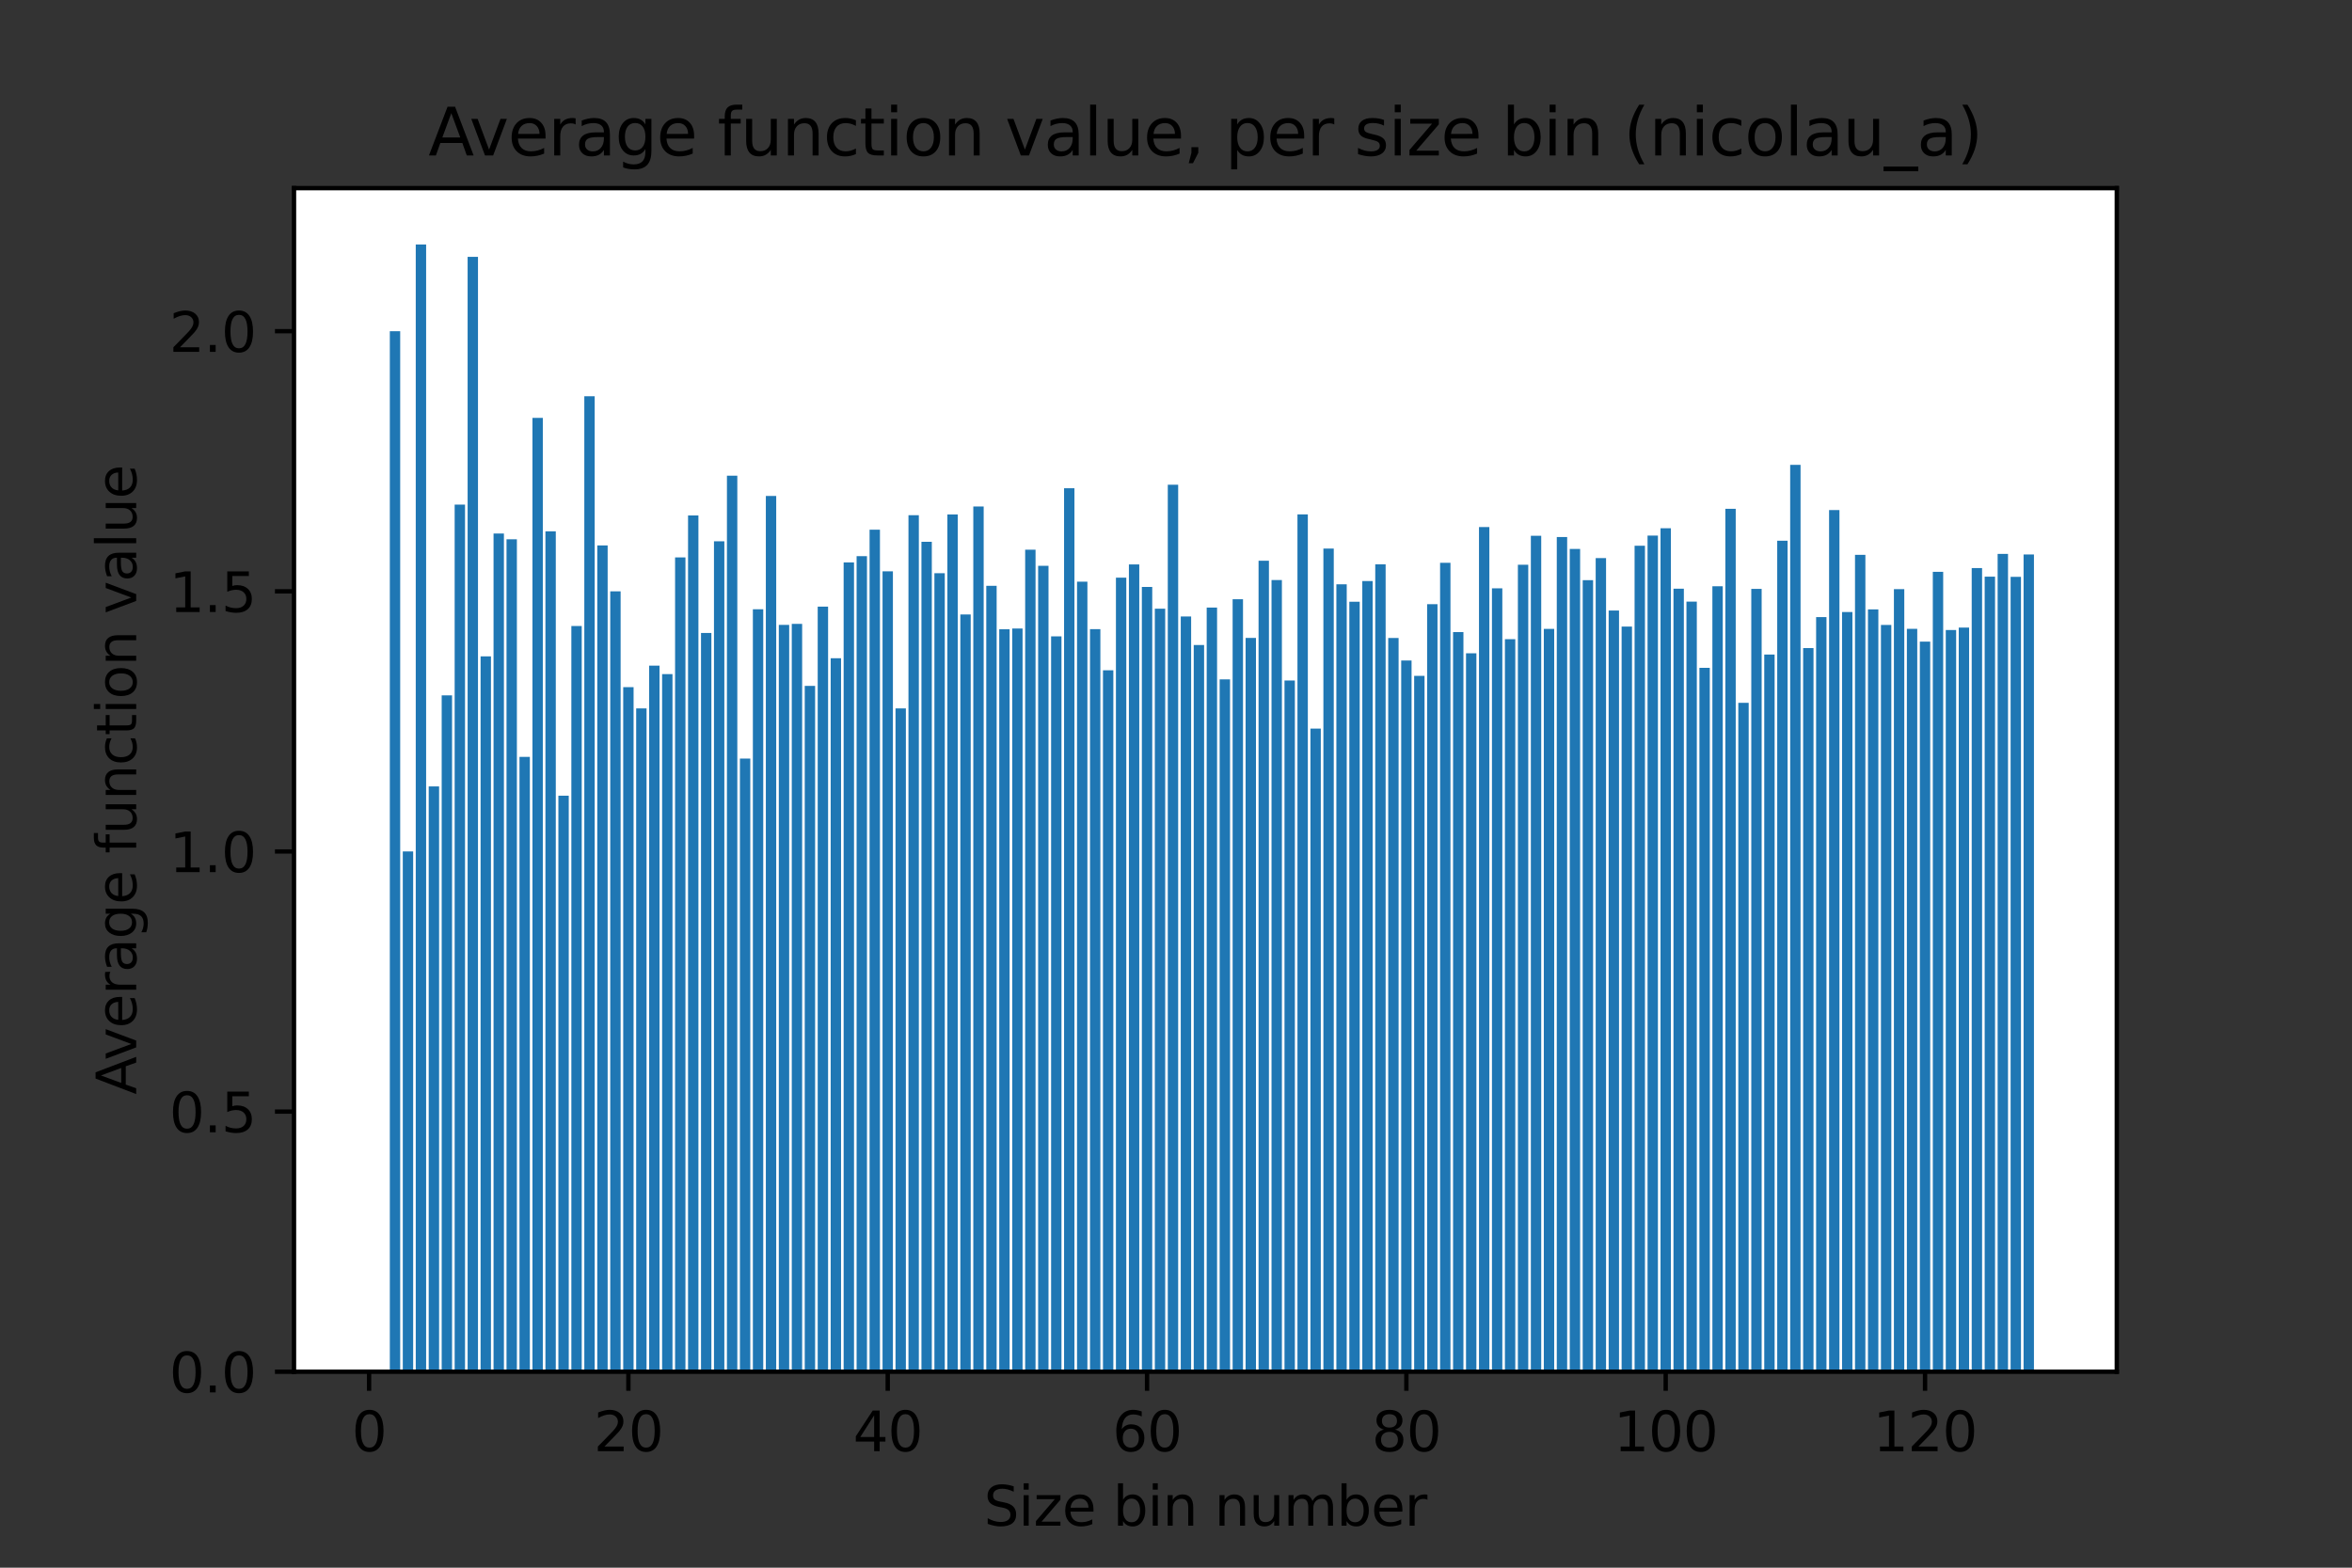 <?xml version="1.0" encoding="utf-8" standalone="no"?>
<!DOCTYPE svg PUBLIC "-//W3C//DTD SVG 1.1//EN"
  "http://www.w3.org/Graphics/SVG/1.1/DTD/svg11.dtd">
<svg xmlns:xlink="http://www.w3.org/1999/xlink" width="432pt" height="288pt" viewBox="0 0 432 288" xmlns="http://www.w3.org/2000/svg" version="1.1">
 <rect x="0" y="0" width="432" height="288" fill="#333333" stroke="none"/>
 <defs>
  <style type="text/css">*{stroke-linejoin: round; stroke-linecap: butt}</style>
 </defs>
 <g id="figure_1">
  <g id="patch_1">
   <path d="M 0 288 
L 432 288 
L 432 0 
L 0 0 
L 0 288 
z
" style="fill: none"/>
  </g>
  <g id="axes_1">
   <g id="patch_2">
    <path d="M 54 252 
L 388.8 252 
L 388.8 34.56 
L 54 34.56 
z
" style="fill: #ffffff"/>
   </g>
   <g id="patch_3">
    <path d="M 69.218 252 
L 71.123 252 
L 71.123 252 
L 69.218 252 
z
" clip-path="url(#p20b8b18c68)" style="fill: #1f77b4"/>
   </g>
   <g id="patch_4">
    <path d="M 71.6 252 
L 73.505 252 
L 73.505 60.844 
L 71.6 60.844 
z
" clip-path="url(#p20b8b18c68)" style="fill: #1f77b4"/>
   </g>
   <g id="patch_5">
    <path d="M 73.981 252 
L 75.887 252 
L 75.887 156.422 
L 73.981 156.422 
z
" clip-path="url(#p20b8b18c68)" style="fill: #1f77b4"/>
   </g>
   <g id="patch_6">
    <path d="M 76.363 252 
L 78.268 252 
L 78.268 44.914 
L 76.363 44.914 
z
" clip-path="url(#p20b8b18c68)" style="fill: #1f77b4"/>
   </g>
   <g id="patch_7">
    <path d="M 78.744 252 
L 80.65 252 
L 80.65 144.475 
L 78.744 144.475 
z
" clip-path="url(#p20b8b18c68)" style="fill: #1f77b4"/>
   </g>
   <g id="patch_8">
    <path d="M 81.126 252 
L 83.031 252 
L 83.031 127.749 
L 81.126 127.749 
z
" clip-path="url(#p20b8b18c68)" style="fill: #1f77b4"/>
   </g>
   <g id="patch_9">
    <path d="M 83.508 252 
L 85.413 252 
L 85.413 92.703 
L 83.508 92.703 
z
" clip-path="url(#p20b8b18c68)" style="fill: #1f77b4"/>
   </g>
   <g id="patch_10">
    <path d="M 85.889 252 
L 87.794 252 
L 87.794 47.19 
L 85.889 47.19 
z
" clip-path="url(#p20b8b18c68)" style="fill: #1f77b4"/>
   </g>
   <g id="patch_11">
    <path d="M 88.271 252 
L 90.176 252 
L 90.176 120.58 
L 88.271 120.58 
z
" clip-path="url(#p20b8b18c68)" style="fill: #1f77b4"/>
   </g>
   <g id="patch_12">
    <path d="M 90.652 252 
L 92.557 252 
L 92.557 98.013 
L 90.652 98.013 
z
" clip-path="url(#p20b8b18c68)" style="fill: #1f77b4"/>
   </g>
   <g id="patch_13">
    <path d="M 93.034 252 
L 94.939 252 
L 94.939 99.075 
L 93.034 99.075 
z
" clip-path="url(#p20b8b18c68)" style="fill: #1f77b4"/>
   </g>
   <g id="patch_14">
    <path d="M 95.415 252 
L 97.321 252 
L 97.321 139.044 
L 95.415 139.044 
z
" clip-path="url(#p20b8b18c68)" style="fill: #1f77b4"/>
   </g>
   <g id="patch_15">
    <path d="M 97.797 252 
L 99.702 252 
L 99.702 76.774 
L 97.797 76.774 
z
" clip-path="url(#p20b8b18c68)" style="fill: #1f77b4"/>
   </g>
   <g id="patch_16">
    <path d="M 100.178 252 
L 102.084 252 
L 102.084 97.605 
L 100.178 97.605 
z
" clip-path="url(#p20b8b18c68)" style="fill: #1f77b4"/>
   </g>
   <g id="patch_17">
    <path d="M 102.56 252 
L 104.465 252 
L 104.465 146.181 
L 102.56 146.181 
z
" clip-path="url(#p20b8b18c68)" style="fill: #1f77b4"/>
   </g>
   <g id="patch_18">
    <path d="M 104.942 252 
L 106.847 252 
L 106.847 115.005 
L 104.942 115.005 
z
" clip-path="url(#p20b8b18c68)" style="fill: #1f77b4"/>
   </g>
   <g id="patch_19">
    <path d="M 107.323 252 
L 109.228 252 
L 109.228 72.791 
L 107.323 72.791 
z
" clip-path="url(#p20b8b18c68)" style="fill: #1f77b4"/>
   </g>
   <g id="patch_20">
    <path d="M 109.705 252 
L 111.61 252 
L 111.61 100.2 
L 109.705 100.2 
z
" clip-path="url(#p20b8b18c68)" style="fill: #1f77b4"/>
   </g>
   <g id="patch_21">
    <path d="M 112.086 252 
L 113.992 252 
L 113.992 108.633 
L 112.086 108.633 
z
" clip-path="url(#p20b8b18c68)" style="fill: #1f77b4"/>
   </g>
   <g id="patch_22">
    <path d="M 114.468 252 
L 116.373 252 
L 116.373 126.239 
L 114.468 126.239 
z
" clip-path="url(#p20b8b18c68)" style="fill: #1f77b4"/>
   </g>
   <g id="patch_23">
    <path d="M 116.849 252 
L 118.755 252 
L 118.755 130.138 
L 116.849 130.138 
z
" clip-path="url(#p20b8b18c68)" style="fill: #1f77b4"/>
   </g>
   <g id="patch_24">
    <path d="M 119.231 252 
L 121.136 252 
L 121.136 122.287 
L 119.231 122.287 
z
" clip-path="url(#p20b8b18c68)" style="fill: #1f77b4"/>
   </g>
   <g id="patch_25">
    <path d="M 121.613 252 
L 123.518 252 
L 123.518 123.839 
L 121.613 123.839 
z
" clip-path="url(#p20b8b18c68)" style="fill: #1f77b4"/>
   </g>
   <g id="patch_26">
    <path d="M 123.994 252 
L 125.899 252 
L 125.899 102.4 
L 123.994 102.4 
z
" clip-path="url(#p20b8b18c68)" style="fill: #1f77b4"/>
   </g>
   <g id="patch_27">
    <path d="M 126.376 252 
L 128.281 252 
L 128.281 94.695 
L 126.376 94.695 
z
" clip-path="url(#p20b8b18c68)" style="fill: #1f77b4"/>
   </g>
   <g id="patch_28">
    <path d="M 128.757 252 
L 130.662 252 
L 130.662 116.279 
L 128.757 116.279 
z
" clip-path="url(#p20b8b18c68)" style="fill: #1f77b4"/>
   </g>
   <g id="patch_29">
    <path d="M 131.139 252 
L 133.044 252 
L 133.044 99.443 
L 131.139 99.443 
z
" clip-path="url(#p20b8b18c68)" style="fill: #1f77b4"/>
   </g>
   <g id="patch_30">
    <path d="M 133.52 252 
L 135.426 252 
L 135.426 87.393 
L 133.52 87.393 
z
" clip-path="url(#p20b8b18c68)" style="fill: #1f77b4"/>
   </g>
   <g id="patch_31">
    <path d="M 135.902 252 
L 137.807 252 
L 137.807 139.354 
L 135.902 139.354 
z
" clip-path="url(#p20b8b18c68)" style="fill: #1f77b4"/>
   </g>
   <g id="patch_32">
    <path d="M 138.283 252 
L 140.189 252 
L 140.189 111.929 
L 138.283 111.929 
z
" clip-path="url(#p20b8b18c68)" style="fill: #1f77b4"/>
   </g>
   <g id="patch_33">
    <path d="M 140.665 252 
L 142.57 252 
L 142.57 91.11 
L 140.665 91.11 
z
" clip-path="url(#p20b8b18c68)" style="fill: #1f77b4"/>
   </g>
   <g id="patch_34">
    <path d="M 143.047 252 
L 144.952 252 
L 144.952 114.799 
L 143.047 114.799 
z
" clip-path="url(#p20b8b18c68)" style="fill: #1f77b4"/>
   </g>
   <g id="patch_35">
    <path d="M 145.428 252 
L 147.333 252 
L 147.333 114.607 
L 145.428 114.607 
z
" clip-path="url(#p20b8b18c68)" style="fill: #1f77b4"/>
   </g>
   <g id="patch_36">
    <path d="M 147.81 252 
L 149.715 252 
L 149.715 126.011 
L 147.81 126.011 
z
" clip-path="url(#p20b8b18c68)" style="fill: #1f77b4"/>
   </g>
   <g id="patch_37">
    <path d="M 150.191 252 
L 152.097 252 
L 152.097 111.444 
L 150.191 111.444 
z
" clip-path="url(#p20b8b18c68)" style="fill: #1f77b4"/>
   </g>
   <g id="patch_38">
    <path d="M 152.573 252 
L 154.478 252 
L 154.478 120.922 
L 152.573 120.922 
z
" clip-path="url(#p20b8b18c68)" style="fill: #1f77b4"/>
   </g>
   <g id="patch_39">
    <path d="M 154.954 252 
L 156.86 252 
L 156.86 103.323 
L 154.954 103.323 
z
" clip-path="url(#p20b8b18c68)" style="fill: #1f77b4"/>
   </g>
   <g id="patch_40">
    <path d="M 157.336 252 
L 159.241 252 
L 159.241 102.175 
L 157.336 102.175 
z
" clip-path="url(#p20b8b18c68)" style="fill: #1f77b4"/>
   </g>
   <g id="patch_41">
    <path d="M 159.718 252 
L 161.623 252 
L 161.623 97.315 
L 159.718 97.315 
z
" clip-path="url(#p20b8b18c68)" style="fill: #1f77b4"/>
   </g>
   <g id="patch_42">
    <path d="M 162.099 252 
L 164.004 252 
L 164.004 104.957 
L 162.099 104.957 
z
" clip-path="url(#p20b8b18c68)" style="fill: #1f77b4"/>
   </g>
   <g id="patch_43">
    <path d="M 164.481 252 
L 166.386 252 
L 166.386 130.138 
L 164.481 130.138 
z
" clip-path="url(#p20b8b18c68)" style="fill: #1f77b4"/>
   </g>
   <g id="patch_44">
    <path d="M 166.862 252 
L 168.767 252 
L 168.767 94.646 
L 166.862 94.646 
z
" clip-path="url(#p20b8b18c68)" style="fill: #1f77b4"/>
   </g>
   <g id="patch_45">
    <path d="M 169.244 252 
L 171.149 252 
L 171.149 99.53 
L 169.244 99.53 
z
" clip-path="url(#p20b8b18c68)" style="fill: #1f77b4"/>
   </g>
   <g id="patch_46">
    <path d="M 171.625 252 
L 173.531 252 
L 173.531 105.299 
L 171.625 105.299 
z
" clip-path="url(#p20b8b18c68)" style="fill: #1f77b4"/>
   </g>
   <g id="patch_47">
    <path d="M 174.007 252 
L 175.912 252 
L 175.912 94.513 
L 174.007 94.513 
z
" clip-path="url(#p20b8b18c68)" style="fill: #1f77b4"/>
   </g>
   <g id="patch_48">
    <path d="M 176.388 252 
L 178.294 252 
L 178.294 112.881 
L 176.388 112.881 
z
" clip-path="url(#p20b8b18c68)" style="fill: #1f77b4"/>
   </g>
   <g id="patch_49">
    <path d="M 178.77 252 
L 180.675 252 
L 180.675 93.05 
L 178.77 93.05 
z
" clip-path="url(#p20b8b18c68)" style="fill: #1f77b4"/>
   </g>
   <g id="patch_50">
    <path d="M 181.152 252 
L 183.057 252 
L 183.057 107.616 
L 181.152 107.616 
z
" clip-path="url(#p20b8b18c68)" style="fill: #1f77b4"/>
   </g>
   <g id="patch_51">
    <path d="M 183.533 252 
L 185.438 252 
L 185.438 115.602 
L 183.533 115.602 
z
" clip-path="url(#p20b8b18c68)" style="fill: #1f77b4"/>
   </g>
   <g id="patch_52">
    <path d="M 185.915 252 
L 187.82 252 
L 187.82 115.46 
L 185.915 115.46 
z
" clip-path="url(#p20b8b18c68)" style="fill: #1f77b4"/>
   </g>
   <g id="patch_53">
    <path d="M 188.296 252 
L 190.202 252 
L 190.202 100.987 
L 188.296 100.987 
z
" clip-path="url(#p20b8b18c68)" style="fill: #1f77b4"/>
   </g>
   <g id="patch_54">
    <path d="M 190.678 252 
L 192.583 252 
L 192.583 103.948 
L 190.678 103.948 
z
" clip-path="url(#p20b8b18c68)" style="fill: #1f77b4"/>
   </g>
   <g id="patch_55">
    <path d="M 193.059 252 
L 194.965 252 
L 194.965 116.904 
L 193.059 116.904 
z
" clip-path="url(#p20b8b18c68)" style="fill: #1f77b4"/>
   </g>
   <g id="patch_56">
    <path d="M 195.441 252 
L 197.346 252 
L 197.346 89.698 
L 195.441 89.698 
z
" clip-path="url(#p20b8b18c68)" style="fill: #1f77b4"/>
   </g>
   <g id="patch_57">
    <path d="M 197.823 252 
L 199.728 252 
L 199.728 106.863 
L 197.823 106.863 
z
" clip-path="url(#p20b8b18c68)" style="fill: #1f77b4"/>
   </g>
   <g id="patch_58">
    <path d="M 200.204 252 
L 202.109 252 
L 202.109 115.584 
L 200.204 115.584 
z
" clip-path="url(#p20b8b18c68)" style="fill: #1f77b4"/>
   </g>
   <g id="patch_59">
    <path d="M 202.586 252 
L 204.491 252 
L 204.491 123.14 
L 202.586 123.14 
z
" clip-path="url(#p20b8b18c68)" style="fill: #1f77b4"/>
   </g>
   <g id="patch_60">
    <path d="M 204.967 252 
L 206.872 252 
L 206.872 106.118 
L 204.967 106.118 
z
" clip-path="url(#p20b8b18c68)" style="fill: #1f77b4"/>
   </g>
   <g id="patch_61">
    <path d="M 207.349 252 
L 209.254 252 
L 209.254 103.689 
L 207.349 103.689 
z
" clip-path="url(#p20b8b18c68)" style="fill: #1f77b4"/>
   </g>
   <g id="patch_62">
    <path d="M 209.73 252 
L 211.636 252 
L 211.636 107.823 
L 209.73 107.823 
z
" clip-path="url(#p20b8b18c68)" style="fill: #1f77b4"/>
   </g>
   <g id="patch_63">
    <path d="M 212.112 252 
L 214.017 252 
L 214.017 111.819 
L 212.112 111.819 
z
" clip-path="url(#p20b8b18c68)" style="fill: #1f77b4"/>
   </g>
   <g id="patch_64">
    <path d="M 214.493 252 
L 216.399 252 
L 216.399 89.047 
L 214.493 89.047 
z
" clip-path="url(#p20b8b18c68)" style="fill: #1f77b4"/>
   </g>
   <g id="patch_65">
    <path d="M 216.875 252 
L 218.78 252 
L 218.78 113.258 
L 216.875 113.258 
z
" clip-path="url(#p20b8b18c68)" style="fill: #1f77b4"/>
   </g>
   <g id="patch_66">
    <path d="M 219.257 252 
L 221.162 252 
L 221.162 118.494 
L 219.257 118.494 
z
" clip-path="url(#p20b8b18c68)" style="fill: #1f77b4"/>
   </g>
   <g id="patch_67">
    <path d="M 221.638 252 
L 223.543 252 
L 223.543 111.62 
L 221.638 111.62 
z
" clip-path="url(#p20b8b18c68)" style="fill: #1f77b4"/>
   </g>
   <g id="patch_68">
    <path d="M 224.02 252 
L 225.925 252 
L 225.925 124.808 
L 224.02 124.808 
z
" clip-path="url(#p20b8b18c68)" style="fill: #1f77b4"/>
   </g>
   <g id="patch_69">
    <path d="M 226.401 252 
L 228.307 252 
L 228.307 110.081 
L 226.401 110.081 
z
" clip-path="url(#p20b8b18c68)" style="fill: #1f77b4"/>
   </g>
   <g id="patch_70">
    <path d="M 228.783 252 
L 230.688 252 
L 230.688 117.192 
L 228.783 117.192 
z
" clip-path="url(#p20b8b18c68)" style="fill: #1f77b4"/>
   </g>
   <g id="patch_71">
    <path d="M 231.164 252 
L 233.07 252 
L 233.07 103.011 
L 231.164 103.011 
z
" clip-path="url(#p20b8b18c68)" style="fill: #1f77b4"/>
   </g>
   <g id="patch_72">
    <path d="M 233.546 252 
L 235.451 252 
L 235.451 106.555 
L 233.546 106.555 
z
" clip-path="url(#p20b8b18c68)" style="fill: #1f77b4"/>
   </g>
   <g id="patch_73">
    <path d="M 235.928 252 
L 237.833 252 
L 237.833 125.018 
L 235.928 125.018 
z
" clip-path="url(#p20b8b18c68)" style="fill: #1f77b4"/>
   </g>
   <g id="patch_74">
    <path d="M 238.309 252 
L 240.214 252 
L 240.214 94.498 
L 238.309 94.498 
z
" clip-path="url(#p20b8b18c68)" style="fill: #1f77b4"/>
   </g>
   <g id="patch_75">
    <path d="M 240.691 252 
L 242.596 252 
L 242.596 133.855 
L 240.691 133.855 
z
" clip-path="url(#p20b8b18c68)" style="fill: #1f77b4"/>
   </g>
   <g id="patch_76">
    <path d="M 243.072 252 
L 244.977 252 
L 244.977 100.777 
L 243.072 100.777 
z
" clip-path="url(#p20b8b18c68)" style="fill: #1f77b4"/>
   </g>
   <g id="patch_77">
    <path d="M 245.454 252 
L 247.359 252 
L 247.359 107.341 
L 245.454 107.341 
z
" clip-path="url(#p20b8b18c68)" style="fill: #1f77b4"/>
   </g>
   <g id="patch_78">
    <path d="M 247.835 252 
L 249.741 252 
L 249.741 110.545 
L 247.835 110.545 
z
" clip-path="url(#p20b8b18c68)" style="fill: #1f77b4"/>
   </g>
   <g id="patch_79">
    <path d="M 250.217 252 
L 252.122 252 
L 252.122 106.747 
L 250.217 106.747 
z
" clip-path="url(#p20b8b18c68)" style="fill: #1f77b4"/>
   </g>
   <g id="patch_80">
    <path d="M 252.598 252 
L 254.504 252 
L 254.504 103.668 
L 252.598 103.668 
z
" clip-path="url(#p20b8b18c68)" style="fill: #1f77b4"/>
   </g>
   <g id="patch_81">
    <path d="M 254.98 252 
L 256.885 252 
L 256.885 117.21 
L 254.98 117.21 
z
" clip-path="url(#p20b8b18c68)" style="fill: #1f77b4"/>
   </g>
   <g id="patch_82">
    <path d="M 257.362 252 
L 259.267 252 
L 259.267 121.336 
L 257.362 121.336 
z
" clip-path="url(#p20b8b18c68)" style="fill: #1f77b4"/>
   </g>
   <g id="patch_83">
    <path d="M 259.743 252 
L 261.648 252 
L 261.648 124.164 
L 259.743 124.164 
z
" clip-path="url(#p20b8b18c68)" style="fill: #1f77b4"/>
   </g>
   <g id="patch_84">
    <path d="M 262.125 252 
L 264.03 252 
L 264.03 110.993 
L 262.125 110.993 
z
" clip-path="url(#p20b8b18c68)" style="fill: #1f77b4"/>
   </g>
   <g id="patch_85">
    <path d="M 264.506 252 
L 266.412 252 
L 266.412 103.388 
L 264.506 103.388 
z
" clip-path="url(#p20b8b18c68)" style="fill: #1f77b4"/>
   </g>
   <g id="patch_86">
    <path d="M 266.888 252 
L 268.793 252 
L 268.793 116.118 
L 266.888 116.118 
z
" clip-path="url(#p20b8b18c68)" style="fill: #1f77b4"/>
   </g>
   <g id="patch_87">
    <path d="M 269.269 252 
L 271.175 252 
L 271.175 120.011 
L 269.269 120.011 
z
" clip-path="url(#p20b8b18c68)" style="fill: #1f77b4"/>
   </g>
   <g id="patch_88">
    <path d="M 271.651 252 
L 273.556 252 
L 273.556 96.826 
L 271.651 96.826 
z
" clip-path="url(#p20b8b18c68)" style="fill: #1f77b4"/>
   </g>
   <g id="patch_89">
    <path d="M 274.033 252 
L 275.938 252 
L 275.938 108.077 
L 274.033 108.077 
z
" clip-path="url(#p20b8b18c68)" style="fill: #1f77b4"/>
   </g>
   <g id="patch_90">
    <path d="M 276.414 252 
L 278.319 252 
L 278.319 117.422 
L 276.414 117.422 
z
" clip-path="url(#p20b8b18c68)" style="fill: #1f77b4"/>
   </g>
   <g id="patch_91">
    <path d="M 278.796 252 
L 280.701 252 
L 280.701 103.745 
L 278.796 103.745 
z
" clip-path="url(#p20b8b18c68)" style="fill: #1f77b4"/>
   </g>
   <g id="patch_92">
    <path d="M 281.177 252 
L 283.082 252 
L 283.082 98.431 
L 281.177 98.431 
z
" clip-path="url(#p20b8b18c68)" style="fill: #1f77b4"/>
   </g>
   <g id="patch_93">
    <path d="M 283.559 252 
L 285.464 252 
L 285.464 115.536 
L 283.559 115.536 
z
" clip-path="url(#p20b8b18c68)" style="fill: #1f77b4"/>
   </g>
   <g id="patch_94">
    <path d="M 285.94 252 
L 287.846 252 
L 287.846 98.655 
L 285.94 98.655 
z
" clip-path="url(#p20b8b18c68)" style="fill: #1f77b4"/>
   </g>
   <g id="patch_95">
    <path d="M 288.322 252 
L 290.227 252 
L 290.227 100.841 
L 288.322 100.841 
z
" clip-path="url(#p20b8b18c68)" style="fill: #1f77b4"/>
   </g>
   <g id="patch_96">
    <path d="M 290.703 252 
L 292.609 252 
L 292.609 106.578 
L 290.703 106.578 
z
" clip-path="url(#p20b8b18c68)" style="fill: #1f77b4"/>
   </g>
   <g id="patch_97">
    <path d="M 293.085 252 
L 294.99 252 
L 294.99 102.532 
L 293.085 102.532 
z
" clip-path="url(#p20b8b18c68)" style="fill: #1f77b4"/>
   </g>
   <g id="patch_98">
    <path d="M 295.467 252 
L 297.372 252 
L 297.372 112.154 
L 295.467 112.154 
z
" clip-path="url(#p20b8b18c68)" style="fill: #1f77b4"/>
   </g>
   <g id="patch_99">
    <path d="M 297.848 252 
L 299.753 252 
L 299.753 115.104 
L 297.848 115.104 
z
" clip-path="url(#p20b8b18c68)" style="fill: #1f77b4"/>
   </g>
   <g id="patch_100">
    <path d="M 300.23 252 
L 302.135 252 
L 302.135 100.258 
L 300.23 100.258 
z
" clip-path="url(#p20b8b18c68)" style="fill: #1f77b4"/>
   </g>
   <g id="patch_101">
    <path d="M 302.611 252 
L 304.517 252 
L 304.517 98.392 
L 302.611 98.392 
z
" clip-path="url(#p20b8b18c68)" style="fill: #1f77b4"/>
   </g>
   <g id="patch_102">
    <path d="M 304.993 252 
L 306.898 252 
L 306.898 97.048 
L 304.993 97.048 
z
" clip-path="url(#p20b8b18c68)" style="fill: #1f77b4"/>
   </g>
   <g id="patch_103">
    <path d="M 307.374 252 
L 309.28 252 
L 309.28 108.155 
L 307.374 108.155 
z
" clip-path="url(#p20b8b18c68)" style="fill: #1f77b4"/>
   </g>
   <g id="patch_104">
    <path d="M 309.756 252 
L 311.661 252 
L 311.661 110.526 
L 309.756 110.526 
z
" clip-path="url(#p20b8b18c68)" style="fill: #1f77b4"/>
   </g>
   <g id="patch_105">
    <path d="M 312.138 252 
L 314.043 252 
L 314.043 122.689 
L 312.138 122.689 
z
" clip-path="url(#p20b8b18c68)" style="fill: #1f77b4"/>
   </g>
   <g id="patch_106">
    <path d="M 314.519 252 
L 316.424 252 
L 316.424 107.705 
L 314.519 107.705 
z
" clip-path="url(#p20b8b18c68)" style="fill: #1f77b4"/>
   </g>
   <g id="patch_107">
    <path d="M 316.901 252 
L 318.806 252 
L 318.806 93.469 
L 316.901 93.469 
z
" clip-path="url(#p20b8b18c68)" style="fill: #1f77b4"/>
   </g>
   <g id="patch_108">
    <path d="M 319.282 252 
L 321.187 252 
L 321.187 129.114 
L 319.282 129.114 
z
" clip-path="url(#p20b8b18c68)" style="fill: #1f77b4"/>
   </g>
   <g id="patch_109">
    <path d="M 321.664 252 
L 323.569 252 
L 323.569 108.182 
L 321.664 108.182 
z
" clip-path="url(#p20b8b18c68)" style="fill: #1f77b4"/>
   </g>
   <g id="patch_110">
    <path d="M 324.045 252 
L 325.951 252 
L 325.951 120.245 
L 324.045 120.245 
z
" clip-path="url(#p20b8b18c68)" style="fill: #1f77b4"/>
   </g>
   <g id="patch_111">
    <path d="M 326.427 252 
L 328.332 252 
L 328.332 99.341 
L 326.427 99.341 
z
" clip-path="url(#p20b8b18c68)" style="fill: #1f77b4"/>
   </g>
   <g id="patch_112">
    <path d="M 328.808 252 
L 330.714 252 
L 330.714 85.396 
L 328.808 85.396 
z
" clip-path="url(#p20b8b18c68)" style="fill: #1f77b4"/>
   </g>
   <g id="patch_113">
    <path d="M 331.19 252 
L 333.095 252 
L 333.095 119.06 
L 331.19 119.06 
z
" clip-path="url(#p20b8b18c68)" style="fill: #1f77b4"/>
   </g>
   <g id="patch_114">
    <path d="M 333.572 252 
L 335.477 252 
L 335.477 113.369 
L 333.572 113.369 
z
" clip-path="url(#p20b8b18c68)" style="fill: #1f77b4"/>
   </g>
   <g id="patch_115">
    <path d="M 335.953 252 
L 337.858 252 
L 337.858 93.699 
L 335.953 93.699 
z
" clip-path="url(#p20b8b18c68)" style="fill: #1f77b4"/>
   </g>
   <g id="patch_116">
    <path d="M 338.335 252 
L 340.24 252 
L 340.24 112.439 
L 338.335 112.439 
z
" clip-path="url(#p20b8b18c68)" style="fill: #1f77b4"/>
   </g>
   <g id="patch_117">
    <path d="M 340.716 252 
L 342.622 252 
L 342.622 101.926 
L 340.716 101.926 
z
" clip-path="url(#p20b8b18c68)" style="fill: #1f77b4"/>
   </g>
   <g id="patch_118">
    <path d="M 343.098 252 
L 345.003 252 
L 345.003 111.957 
L 343.098 111.957 
z
" clip-path="url(#p20b8b18c68)" style="fill: #1f77b4"/>
   </g>
   <g id="patch_119">
    <path d="M 345.479 252 
L 347.385 252 
L 347.385 114.813 
L 345.479 114.813 
z
" clip-path="url(#p20b8b18c68)" style="fill: #1f77b4"/>
   </g>
   <g id="patch_120">
    <path d="M 347.861 252 
L 349.766 252 
L 349.766 108.225 
L 347.861 108.225 
z
" clip-path="url(#p20b8b18c68)" style="fill: #1f77b4"/>
   </g>
   <g id="patch_121">
    <path d="M 350.243 252 
L 352.148 252 
L 352.148 115.518 
L 350.243 115.518 
z
" clip-path="url(#p20b8b18c68)" style="fill: #1f77b4"/>
   </g>
   <g id="patch_122">
    <path d="M 352.624 252 
L 354.529 252 
L 354.529 117.869 
L 352.624 117.869 
z
" clip-path="url(#p20b8b18c68)" style="fill: #1f77b4"/>
   </g>
   <g id="patch_123">
    <path d="M 355.006 252 
L 356.911 252 
L 356.911 105.049 
L 355.006 105.049 
z
" clip-path="url(#p20b8b18c68)" style="fill: #1f77b4"/>
   </g>
   <g id="patch_124">
    <path d="M 357.387 252 
L 359.292 252 
L 359.292 115.742 
L 357.387 115.742 
z
" clip-path="url(#p20b8b18c68)" style="fill: #1f77b4"/>
   </g>
   <g id="patch_125">
    <path d="M 359.769 252 
L 361.674 252 
L 361.674 115.292 
L 359.769 115.292 
z
" clip-path="url(#p20b8b18c68)" style="fill: #1f77b4"/>
   </g>
   <g id="patch_126">
    <path d="M 362.15 252 
L 364.056 252 
L 364.056 104.359 
L 362.15 104.359 
z
" clip-path="url(#p20b8b18c68)" style="fill: #1f77b4"/>
   </g>
   <g id="patch_127">
    <path d="M 364.532 252 
L 366.437 252 
L 366.437 105.935 
L 364.532 105.935 
z
" clip-path="url(#p20b8b18c68)" style="fill: #1f77b4"/>
   </g>
   <g id="patch_128">
    <path d="M 366.913 252 
L 368.819 252 
L 368.819 101.751 
L 366.913 101.751 
z
" clip-path="url(#p20b8b18c68)" style="fill: #1f77b4"/>
   </g>
   <g id="patch_129">
    <path d="M 369.295 252 
L 371.2 252 
L 371.2 105.978 
L 369.295 105.978 
z
" clip-path="url(#p20b8b18c68)" style="fill: #1f77b4"/>
   </g>
   <g id="patch_130">
    <path d="M 371.677 252 
L 373.582 252 
L 373.582 101.86 
L 371.677 101.86 
z
" clip-path="url(#p20b8b18c68)" style="fill: #1f77b4"/>
   </g>
   <g id="matplotlib.axis_1">
    <g id="xtick_1">
     <g id="line2d_1">
      <defs>
       <path id="mb03d5dd2c0" d="M 0 0 
L 0 3.5 
" style="stroke: #000000; stroke-width: 0.8"/>
      </defs>
      <g>
       <use xlink:href="#mb03d5dd2c0" x="67.789" y="252" style="stroke: #000000; stroke-width: 0.8"/>
      </g>
     </g>
     <g id="text_1">
      <!-- 0 -->
      <g transform="translate(64.608 266.598)scale(0.1 -0.1)">
       <defs>
        <path id="DejaVuSans-30" d="M 2034 4250 
Q 1547 4250 1301 3770 
Q 1056 3291 1056 2328 
Q 1056 1369 1301 889 
Q 1547 409 2034 409 
Q 2525 409 2770 889 
Q 3016 1369 3016 2328 
Q 3016 3291 2770 3770 
Q 2525 4250 2034 4250 
z
M 2034 4750 
Q 2819 4750 3233 4129 
Q 3647 3509 3647 2328 
Q 3647 1150 3233 529 
Q 2819 -91 2034 -91 
Q 1250 -91 836 529 
Q 422 1150 422 2328 
Q 422 3509 836 4129 
Q 1250 4750 2034 4750 
z
" transform="scale(0.016)"/>
       </defs>
       <use xlink:href="#DejaVuSans-30"/>
      </g>
     </g>
    </g>
    <g id="xtick_2">
     <g id="line2d_2">
      <g>
       <use xlink:href="#mb03d5dd2c0" x="115.42" y="252" style="stroke: #000000; stroke-width: 0.8"/>
      </g>
     </g>
     <g id="text_2">
      <!-- 20 -->
      <g transform="translate(109.058 266.598)scale(0.1 -0.1)">
       <defs>
        <path id="DejaVuSans-32" d="M 1228 531 
L 3431 531 
L 3431 0 
L 469 0 
L 469 531 
Q 828 903 1448 1529 
Q 2069 2156 2228 2338 
Q 2531 2678 2651 2914 
Q 2772 3150 2772 3378 
Q 2772 3750 2511 3984 
Q 2250 4219 1831 4219 
Q 1534 4219 1204 4116 
Q 875 4013 500 3803 
L 500 4441 
Q 881 4594 1212 4672 
Q 1544 4750 1819 4750 
Q 2544 4750 2975 4387 
Q 3406 4025 3406 3419 
Q 3406 3131 3298 2873 
Q 3191 2616 2906 2266 
Q 2828 2175 2409 1742 
Q 1991 1309 1228 531 
z
" transform="scale(0.016)"/>
       </defs>
       <use xlink:href="#DejaVuSans-32"/>
       <use xlink:href="#DejaVuSans-30" x="63.623"/>
      </g>
     </g>
    </g>
    <g id="xtick_3">
     <g id="line2d_3">
      <g>
       <use xlink:href="#mb03d5dd2c0" x="163.052" y="252" style="stroke: #000000; stroke-width: 0.8"/>
      </g>
     </g>
     <g id="text_3">
      <!-- 40 -->
      <g transform="translate(156.689 266.598)scale(0.1 -0.1)">
       <defs>
        <path id="DejaVuSans-34" d="M 2419 4116 
L 825 1625 
L 2419 1625 
L 2419 4116 
z
M 2253 4666 
L 3047 4666 
L 3047 1625 
L 3713 1625 
L 3713 1100 
L 3047 1100 
L 3047 0 
L 2419 0 
L 2419 1100 
L 313 1100 
L 313 1709 
L 2253 4666 
z
" transform="scale(0.016)"/>
       </defs>
       <use xlink:href="#DejaVuSans-34"/>
       <use xlink:href="#DejaVuSans-30" x="63.623"/>
      </g>
     </g>
    </g>
    <g id="xtick_4">
     <g id="line2d_4">
      <g>
       <use xlink:href="#mb03d5dd2c0" x="210.683" y="252" style="stroke: #000000; stroke-width: 0.8"/>
      </g>
     </g>
     <g id="text_4">
      <!-- 60 -->
      <g transform="translate(204.32 266.598)scale(0.1 -0.1)">
       <defs>
        <path id="DejaVuSans-36" d="M 2113 2584 
Q 1688 2584 1439 2293 
Q 1191 2003 1191 1497 
Q 1191 994 1439 701 
Q 1688 409 2113 409 
Q 2538 409 2786 701 
Q 3034 994 3034 1497 
Q 3034 2003 2786 2293 
Q 2538 2584 2113 2584 
z
M 3366 4563 
L 3366 3988 
Q 3128 4100 2886 4159 
Q 2644 4219 2406 4219 
Q 1781 4219 1451 3797 
Q 1122 3375 1075 2522 
Q 1259 2794 1537 2939 
Q 1816 3084 2150 3084 
Q 2853 3084 3261 2657 
Q 3669 2231 3669 1497 
Q 3669 778 3244 343 
Q 2819 -91 2113 -91 
Q 1303 -91 875 529 
Q 447 1150 447 2328 
Q 447 3434 972 4092 
Q 1497 4750 2381 4750 
Q 2619 4750 2861 4703 
Q 3103 4656 3366 4563 
z
" transform="scale(0.016)"/>
       </defs>
       <use xlink:href="#DejaVuSans-36"/>
       <use xlink:href="#DejaVuSans-30" x="63.623"/>
      </g>
     </g>
    </g>
    <g id="xtick_5">
     <g id="line2d_5">
      <g>
       <use xlink:href="#mb03d5dd2c0" x="258.314" y="252" style="stroke: #000000; stroke-width: 0.8"/>
      </g>
     </g>
     <g id="text_5">
      <!-- 80 -->
      <g transform="translate(251.952 266.598)scale(0.1 -0.1)">
       <defs>
        <path id="DejaVuSans-38" d="M 2034 2216 
Q 1584 2216 1326 1975 
Q 1069 1734 1069 1313 
Q 1069 891 1326 650 
Q 1584 409 2034 409 
Q 2484 409 2743 651 
Q 3003 894 3003 1313 
Q 3003 1734 2745 1975 
Q 2488 2216 2034 2216 
z
M 1403 2484 
Q 997 2584 770 2862 
Q 544 3141 544 3541 
Q 544 4100 942 4425 
Q 1341 4750 2034 4750 
Q 2731 4750 3128 4425 
Q 3525 4100 3525 3541 
Q 3525 3141 3298 2862 
Q 3072 2584 2669 2484 
Q 3125 2378 3379 2068 
Q 3634 1759 3634 1313 
Q 3634 634 3220 271 
Q 2806 -91 2034 -91 
Q 1263 -91 848 271 
Q 434 634 434 1313 
Q 434 1759 690 2068 
Q 947 2378 1403 2484 
z
M 1172 3481 
Q 1172 3119 1398 2916 
Q 1625 2713 2034 2713 
Q 2441 2713 2670 2916 
Q 2900 3119 2900 3481 
Q 2900 3844 2670 4047 
Q 2441 4250 2034 4250 
Q 1625 4250 1398 4047 
Q 1172 3844 1172 3481 
z
" transform="scale(0.016)"/>
       </defs>
       <use xlink:href="#DejaVuSans-38"/>
       <use xlink:href="#DejaVuSans-30" x="63.623"/>
      </g>
     </g>
    </g>
    <g id="xtick_6">
     <g id="line2d_6">
      <g>
       <use xlink:href="#mb03d5dd2c0" x="305.945" y="252" style="stroke: #000000; stroke-width: 0.8"/>
      </g>
     </g>
     <g id="text_6">
      <!-- 100 -->
      <g transform="translate(296.402 266.598)scale(0.1 -0.1)">
       <defs>
        <path id="DejaVuSans-31" d="M 794 531 
L 1825 531 
L 1825 4091 
L 703 3866 
L 703 4441 
L 1819 4666 
L 2450 4666 
L 2450 531 
L 3481 531 
L 3481 0 
L 794 0 
L 794 531 
z
" transform="scale(0.016)"/>
       </defs>
       <use xlink:href="#DejaVuSans-31"/>
       <use xlink:href="#DejaVuSans-30" x="63.623"/>
       <use xlink:href="#DejaVuSans-30" x="127.246"/>
      </g>
     </g>
    </g>
    <g id="xtick_7">
     <g id="line2d_7">
      <g>
       <use xlink:href="#mb03d5dd2c0" x="353.577" y="252" style="stroke: #000000; stroke-width: 0.8"/>
      </g>
     </g>
     <g id="text_7">
      <!-- 120 -->
      <g transform="translate(344.033 266.598)scale(0.1 -0.1)">
       <use xlink:href="#DejaVuSans-31"/>
       <use xlink:href="#DejaVuSans-32" x="63.623"/>
       <use xlink:href="#DejaVuSans-30" x="127.246"/>
      </g>
     </g>
    </g>
    <g id="text_8">
     <!-- Size bin number -->
     <g transform="translate(180.712 280.277)scale(0.1 -0.1)">
      <defs>
       <path id="DejaVuSans-53" d="M 3425 4513 
L 3425 3897 
Q 3066 4069 2747 4153 
Q 2428 4238 2131 4238 
Q 1616 4238 1336 4038 
Q 1056 3838 1056 3469 
Q 1056 3159 1242 3001 
Q 1428 2844 1947 2747 
L 2328 2669 
Q 3034 2534 3370 2195 
Q 3706 1856 3706 1288 
Q 3706 609 3251 259 
Q 2797 -91 1919 -91 
Q 1588 -91 1214 -16 
Q 841 59 441 206 
L 441 856 
Q 825 641 1194 531 
Q 1563 422 1919 422 
Q 2459 422 2753 634 
Q 3047 847 3047 1241 
Q 3047 1584 2836 1778 
Q 2625 1972 2144 2069 
L 1759 2144 
Q 1053 2284 737 2584 
Q 422 2884 422 3419 
Q 422 4038 858 4394 
Q 1294 4750 2059 4750 
Q 2388 4750 2728 4690 
Q 3069 4631 3425 4513 
z
" transform="scale(0.016)"/>
       <path id="DejaVuSans-69" d="M 603 3500 
L 1178 3500 
L 1178 0 
L 603 0 
L 603 3500 
z
M 603 4863 
L 1178 4863 
L 1178 4134 
L 603 4134 
L 603 4863 
z
" transform="scale(0.016)"/>
       <path id="DejaVuSans-7a" d="M 353 3500 
L 3084 3500 
L 3084 2975 
L 922 459 
L 3084 459 
L 3084 0 
L 275 0 
L 275 525 
L 2438 3041 
L 353 3041 
L 353 3500 
z
" transform="scale(0.016)"/>
       <path id="DejaVuSans-65" d="M 3597 1894 
L 3597 1613 
L 953 1613 
Q 991 1019 1311 708 
Q 1631 397 2203 397 
Q 2534 397 2845 478 
Q 3156 559 3463 722 
L 3463 178 
Q 3153 47 2828 -22 
Q 2503 -91 2169 -91 
Q 1331 -91 842 396 
Q 353 884 353 1716 
Q 353 2575 817 3079 
Q 1281 3584 2069 3584 
Q 2775 3584 3186 3129 
Q 3597 2675 3597 1894 
z
M 3022 2063 
Q 3016 2534 2758 2815 
Q 2500 3097 2075 3097 
Q 1594 3097 1305 2825 
Q 1016 2553 972 2059 
L 3022 2063 
z
" transform="scale(0.016)"/>
       <path id="DejaVuSans-20" transform="scale(0.016)"/>
       <path id="DejaVuSans-62" d="M 3116 1747 
Q 3116 2381 2855 2742 
Q 2594 3103 2138 3103 
Q 1681 3103 1420 2742 
Q 1159 2381 1159 1747 
Q 1159 1113 1420 752 
Q 1681 391 2138 391 
Q 2594 391 2855 752 
Q 3116 1113 3116 1747 
z
M 1159 2969 
Q 1341 3281 1617 3432 
Q 1894 3584 2278 3584 
Q 2916 3584 3314 3078 
Q 3713 2572 3713 1747 
Q 3713 922 3314 415 
Q 2916 -91 2278 -91 
Q 1894 -91 1617 61 
Q 1341 213 1159 525 
L 1159 0 
L 581 0 
L 581 4863 
L 1159 4863 
L 1159 2969 
z
" transform="scale(0.016)"/>
       <path id="DejaVuSans-6e" d="M 3513 2113 
L 3513 0 
L 2938 0 
L 2938 2094 
Q 2938 2591 2744 2837 
Q 2550 3084 2163 3084 
Q 1697 3084 1428 2787 
Q 1159 2491 1159 1978 
L 1159 0 
L 581 0 
L 581 3500 
L 1159 3500 
L 1159 2956 
Q 1366 3272 1645 3428 
Q 1925 3584 2291 3584 
Q 2894 3584 3203 3211 
Q 3513 2838 3513 2113 
z
" transform="scale(0.016)"/>
       <path id="DejaVuSans-75" d="M 544 1381 
L 544 3500 
L 1119 3500 
L 1119 1403 
Q 1119 906 1312 657 
Q 1506 409 1894 409 
Q 2359 409 2629 706 
Q 2900 1003 2900 1516 
L 2900 3500 
L 3475 3500 
L 3475 0 
L 2900 0 
L 2900 538 
Q 2691 219 2414 64 
Q 2138 -91 1772 -91 
Q 1169 -91 856 284 
Q 544 659 544 1381 
z
M 1991 3584 
L 1991 3584 
z
" transform="scale(0.016)"/>
       <path id="DejaVuSans-6d" d="M 3328 2828 
Q 3544 3216 3844 3400 
Q 4144 3584 4550 3584 
Q 5097 3584 5394 3201 
Q 5691 2819 5691 2113 
L 5691 0 
L 5113 0 
L 5113 2094 
Q 5113 2597 4934 2840 
Q 4756 3084 4391 3084 
Q 3944 3084 3684 2787 
Q 3425 2491 3425 1978 
L 3425 0 
L 2847 0 
L 2847 2094 
Q 2847 2600 2669 2842 
Q 2491 3084 2119 3084 
Q 1678 3084 1418 2786 
Q 1159 2488 1159 1978 
L 1159 0 
L 581 0 
L 581 3500 
L 1159 3500 
L 1159 2956 
Q 1356 3278 1631 3431 
Q 1906 3584 2284 3584 
Q 2666 3584 2933 3390 
Q 3200 3197 3328 2828 
z
" transform="scale(0.016)"/>
       <path id="DejaVuSans-72" d="M 2631 2963 
Q 2534 3019 2420 3045 
Q 2306 3072 2169 3072 
Q 1681 3072 1420 2755 
Q 1159 2438 1159 1844 
L 1159 0 
L 581 0 
L 581 3500 
L 1159 3500 
L 1159 2956 
Q 1341 3275 1631 3429 
Q 1922 3584 2338 3584 
Q 2397 3584 2469 3576 
Q 2541 3569 2628 3553 
L 2631 2963 
z
" transform="scale(0.016)"/>
      </defs>
      <use xlink:href="#DejaVuSans-53"/>
      <use xlink:href="#DejaVuSans-69" x="63.477"/>
      <use xlink:href="#DejaVuSans-7a" x="91.26"/>
      <use xlink:href="#DejaVuSans-65" x="143.75"/>
      <use xlink:href="#DejaVuSans-20" x="205.273"/>
      <use xlink:href="#DejaVuSans-62" x="237.061"/>
      <use xlink:href="#DejaVuSans-69" x="300.537"/>
      <use xlink:href="#DejaVuSans-6e" x="328.32"/>
      <use xlink:href="#DejaVuSans-20" x="391.699"/>
      <use xlink:href="#DejaVuSans-6e" x="423.486"/>
      <use xlink:href="#DejaVuSans-75" x="486.865"/>
      <use xlink:href="#DejaVuSans-6d" x="550.244"/>
      <use xlink:href="#DejaVuSans-62" x="647.656"/>
      <use xlink:href="#DejaVuSans-65" x="711.133"/>
      <use xlink:href="#DejaVuSans-72" x="772.656"/>
     </g>
    </g>
   </g>
   <g id="matplotlib.axis_2">
    <g id="ytick_1">
     <g id="line2d_8">
      <defs>
       <path id="m7f99e798f8" d="M 0 0 
L -3.5 0 
" style="stroke: #000000; stroke-width: 0.8"/>
      </defs>
      <g>
       <use xlink:href="#m7f99e798f8" x="54" y="252" style="stroke: #000000; stroke-width: 0.8"/>
      </g>
     </g>
     <g id="text_9">
      <!-- 0.0 -->
      <g transform="translate(31.097 255.799)scale(0.1 -0.1)">
       <defs>
        <path id="DejaVuSans-2e" d="M 684 794 
L 1344 794 
L 1344 0 
L 684 0 
L 684 794 
z
" transform="scale(0.016)"/>
       </defs>
       <use xlink:href="#DejaVuSans-30"/>
       <use xlink:href="#DejaVuSans-2e" x="63.623"/>
       <use xlink:href="#DejaVuSans-30" x="95.41"/>
      </g>
     </g>
    </g>
    <g id="ytick_2">
     <g id="line2d_9">
      <g>
       <use xlink:href="#m7f99e798f8" x="54" y="204.211" style="stroke: #000000; stroke-width: 0.8"/>
      </g>
     </g>
     <g id="text_10">
      <!-- 0.5 -->
      <g transform="translate(31.097 208.01)scale(0.1 -0.1)">
       <defs>
        <path id="DejaVuSans-35" d="M 691 4666 
L 3169 4666 
L 3169 4134 
L 1269 4134 
L 1269 2991 
Q 1406 3038 1543 3061 
Q 1681 3084 1819 3084 
Q 2600 3084 3056 2656 
Q 3513 2228 3513 1497 
Q 3513 744 3044 326 
Q 2575 -91 1722 -91 
Q 1428 -91 1123 -41 
Q 819 9 494 109 
L 494 744 
Q 775 591 1075 516 
Q 1375 441 1709 441 
Q 2250 441 2565 725 
Q 2881 1009 2881 1497 
Q 2881 1984 2565 2268 
Q 2250 2553 1709 2553 
Q 1456 2553 1204 2497 
Q 953 2441 691 2322 
L 691 4666 
z
" transform="scale(0.016)"/>
       </defs>
       <use xlink:href="#DejaVuSans-30"/>
       <use xlink:href="#DejaVuSans-2e" x="63.623"/>
       <use xlink:href="#DejaVuSans-35" x="95.41"/>
      </g>
     </g>
    </g>
    <g id="ytick_3">
     <g id="line2d_10">
      <g>
       <use xlink:href="#m7f99e798f8" x="54" y="156.422" style="stroke: #000000; stroke-width: 0.8"/>
      </g>
     </g>
     <g id="text_11">
      <!-- 1.0 -->
      <g transform="translate(31.097 160.221)scale(0.1 -0.1)">
       <use xlink:href="#DejaVuSans-31"/>
       <use xlink:href="#DejaVuSans-2e" x="63.623"/>
       <use xlink:href="#DejaVuSans-30" x="95.41"/>
      </g>
     </g>
    </g>
    <g id="ytick_4">
     <g id="line2d_11">
      <g>
       <use xlink:href="#m7f99e798f8" x="54" y="108.633" style="stroke: #000000; stroke-width: 0.8"/>
      </g>
     </g>
     <g id="text_12">
      <!-- 1.5 -->
      <g transform="translate(31.097 112.432)scale(0.1 -0.1)">
       <use xlink:href="#DejaVuSans-31"/>
       <use xlink:href="#DejaVuSans-2e" x="63.623"/>
       <use xlink:href="#DejaVuSans-35" x="95.41"/>
      </g>
     </g>
    </g>
    <g id="ytick_5">
     <g id="line2d_12">
      <g>
       <use xlink:href="#m7f99e798f8" x="54" y="60.844" style="stroke: #000000; stroke-width: 0.8"/>
      </g>
     </g>
     <g id="text_13">
      <!-- 2.0 -->
      <g transform="translate(31.097 64.643)scale(0.1 -0.1)">
       <use xlink:href="#DejaVuSans-32"/>
       <use xlink:href="#DejaVuSans-2e" x="63.623"/>
       <use xlink:href="#DejaVuSans-30" x="95.41"/>
      </g>
     </g>
    </g>
    <g id="text_14">
     <!-- Average function value -->
     <g transform="translate(25.017 201.073)rotate(-90)scale(0.1 -0.1)">
      <defs>
       <path id="DejaVuSans-41" d="M 2188 4044 
L 1331 1722 
L 3047 1722 
L 2188 4044 
z
M 1831 4666 
L 2547 4666 
L 4325 0 
L 3669 0 
L 3244 1197 
L 1141 1197 
L 716 0 
L 50 0 
L 1831 4666 
z
" transform="scale(0.016)"/>
       <path id="DejaVuSans-76" d="M 191 3500 
L 800 3500 
L 1894 563 
L 2988 3500 
L 3597 3500 
L 2284 0 
L 1503 0 
L 191 3500 
z
" transform="scale(0.016)"/>
       <path id="DejaVuSans-61" d="M 2194 1759 
Q 1497 1759 1228 1600 
Q 959 1441 959 1056 
Q 959 750 1161 570 
Q 1363 391 1709 391 
Q 2188 391 2477 730 
Q 2766 1069 2766 1631 
L 2766 1759 
L 2194 1759 
z
M 3341 1997 
L 3341 0 
L 2766 0 
L 2766 531 
Q 2569 213 2275 61 
Q 1981 -91 1556 -91 
Q 1019 -91 701 211 
Q 384 513 384 1019 
Q 384 1609 779 1909 
Q 1175 2209 1959 2209 
L 2766 2209 
L 2766 2266 
Q 2766 2663 2505 2880 
Q 2244 3097 1772 3097 
Q 1472 3097 1187 3025 
Q 903 2953 641 2809 
L 641 3341 
Q 956 3463 1253 3523 
Q 1550 3584 1831 3584 
Q 2591 3584 2966 3190 
Q 3341 2797 3341 1997 
z
" transform="scale(0.016)"/>
       <path id="DejaVuSans-67" d="M 2906 1791 
Q 2906 2416 2648 2759 
Q 2391 3103 1925 3103 
Q 1463 3103 1205 2759 
Q 947 2416 947 1791 
Q 947 1169 1205 825 
Q 1463 481 1925 481 
Q 2391 481 2648 825 
Q 2906 1169 2906 1791 
z
M 3481 434 
Q 3481 -459 3084 -895 
Q 2688 -1331 1869 -1331 
Q 1566 -1331 1297 -1286 
Q 1028 -1241 775 -1147 
L 775 -588 
Q 1028 -725 1275 -790 
Q 1522 -856 1778 -856 
Q 2344 -856 2625 -561 
Q 2906 -266 2906 331 
L 2906 616 
Q 2728 306 2450 153 
Q 2172 0 1784 0 
Q 1141 0 747 490 
Q 353 981 353 1791 
Q 353 2603 747 3093 
Q 1141 3584 1784 3584 
Q 2172 3584 2450 3431 
Q 2728 3278 2906 2969 
L 2906 3500 
L 3481 3500 
L 3481 434 
z
" transform="scale(0.016)"/>
       <path id="DejaVuSans-66" d="M 2375 4863 
L 2375 4384 
L 1825 4384 
Q 1516 4384 1395 4259 
Q 1275 4134 1275 3809 
L 1275 3500 
L 2222 3500 
L 2222 3053 
L 1275 3053 
L 1275 0 
L 697 0 
L 697 3053 
L 147 3053 
L 147 3500 
L 697 3500 
L 697 3744 
Q 697 4328 969 4595 
Q 1241 4863 1831 4863 
L 2375 4863 
z
" transform="scale(0.016)"/>
       <path id="DejaVuSans-63" d="M 3122 3366 
L 3122 2828 
Q 2878 2963 2633 3030 
Q 2388 3097 2138 3097 
Q 1578 3097 1268 2742 
Q 959 2388 959 1747 
Q 959 1106 1268 751 
Q 1578 397 2138 397 
Q 2388 397 2633 464 
Q 2878 531 3122 666 
L 3122 134 
Q 2881 22 2623 -34 
Q 2366 -91 2075 -91 
Q 1284 -91 818 406 
Q 353 903 353 1747 
Q 353 2603 823 3093 
Q 1294 3584 2113 3584 
Q 2378 3584 2631 3529 
Q 2884 3475 3122 3366 
z
" transform="scale(0.016)"/>
       <path id="DejaVuSans-74" d="M 1172 4494 
L 1172 3500 
L 2356 3500 
L 2356 3053 
L 1172 3053 
L 1172 1153 
Q 1172 725 1289 603 
Q 1406 481 1766 481 
L 2356 481 
L 2356 0 
L 1766 0 
Q 1100 0 847 248 
Q 594 497 594 1153 
L 594 3053 
L 172 3053 
L 172 3500 
L 594 3500 
L 594 4494 
L 1172 4494 
z
" transform="scale(0.016)"/>
       <path id="DejaVuSans-6f" d="M 1959 3097 
Q 1497 3097 1228 2736 
Q 959 2375 959 1747 
Q 959 1119 1226 758 
Q 1494 397 1959 397 
Q 2419 397 2687 759 
Q 2956 1122 2956 1747 
Q 2956 2369 2687 2733 
Q 2419 3097 1959 3097 
z
M 1959 3584 
Q 2709 3584 3137 3096 
Q 3566 2609 3566 1747 
Q 3566 888 3137 398 
Q 2709 -91 1959 -91 
Q 1206 -91 779 398 
Q 353 888 353 1747 
Q 353 2609 779 3096 
Q 1206 3584 1959 3584 
z
" transform="scale(0.016)"/>
       <path id="DejaVuSans-6c" d="M 603 4863 
L 1178 4863 
L 1178 0 
L 603 0 
L 603 4863 
z
" transform="scale(0.016)"/>
      </defs>
      <use xlink:href="#DejaVuSans-41"/>
      <use xlink:href="#DejaVuSans-76" x="62.533"/>
      <use xlink:href="#DejaVuSans-65" x="121.713"/>
      <use xlink:href="#DejaVuSans-72" x="183.236"/>
      <use xlink:href="#DejaVuSans-61" x="224.35"/>
      <use xlink:href="#DejaVuSans-67" x="285.629"/>
      <use xlink:href="#DejaVuSans-65" x="349.105"/>
      <use xlink:href="#DejaVuSans-20" x="410.629"/>
      <use xlink:href="#DejaVuSans-66" x="442.416"/>
      <use xlink:href="#DejaVuSans-75" x="477.621"/>
      <use xlink:href="#DejaVuSans-6e" x="541"/>
      <use xlink:href="#DejaVuSans-63" x="604.379"/>
      <use xlink:href="#DejaVuSans-74" x="659.359"/>
      <use xlink:href="#DejaVuSans-69" x="698.568"/>
      <use xlink:href="#DejaVuSans-6f" x="726.352"/>
      <use xlink:href="#DejaVuSans-6e" x="787.533"/>
      <use xlink:href="#DejaVuSans-20" x="850.912"/>
      <use xlink:href="#DejaVuSans-76" x="882.699"/>
      <use xlink:href="#DejaVuSans-61" x="941.879"/>
      <use xlink:href="#DejaVuSans-6c" x="1003.158"/>
      <use xlink:href="#DejaVuSans-75" x="1030.941"/>
      <use xlink:href="#DejaVuSans-65" x="1094.32"/>
     </g>
    </g>
   </g>
   <g id="patch_131">
    <path d="M 54 252 
L 54 34.56 
" style="fill: none; stroke: #000000; stroke-width: 0.8; stroke-linejoin: miter; stroke-linecap: square"/>
   </g>
   <g id="patch_132">
    <path d="M 388.8 252 
L 388.8 34.56 
" style="fill: none; stroke: #000000; stroke-width: 0.8; stroke-linejoin: miter; stroke-linecap: square"/>
   </g>
   <g id="patch_133">
    <path d="M 54 252 
L 388.8 252 
" style="fill: none; stroke: #000000; stroke-width: 0.8; stroke-linejoin: miter; stroke-linecap: square"/>
   </g>
   <g id="patch_134">
    <path d="M 54 34.56 
L 388.8 34.56 
" style="fill: none; stroke: #000000; stroke-width: 0.8; stroke-linejoin: miter; stroke-linecap: square"/>
   </g>
   <g id="text_15">
    <!-- Average function value, per size bin (nicolau_a) -->
    <g transform="translate(78.69 28.56)scale(0.12 -0.12)">
     <defs>
      <path id="DejaVuSans-2c" d="M 750 794 
L 1409 794 
L 1409 256 
L 897 -744 
L 494 -744 
L 750 256 
L 750 794 
z
" transform="scale(0.016)"/>
      <path id="DejaVuSans-70" d="M 1159 525 
L 1159 -1331 
L 581 -1331 
L 581 3500 
L 1159 3500 
L 1159 2969 
Q 1341 3281 1617 3432 
Q 1894 3584 2278 3584 
Q 2916 3584 3314 3078 
Q 3713 2572 3713 1747 
Q 3713 922 3314 415 
Q 2916 -91 2278 -91 
Q 1894 -91 1617 61 
Q 1341 213 1159 525 
z
M 3116 1747 
Q 3116 2381 2855 2742 
Q 2594 3103 2138 3103 
Q 1681 3103 1420 2742 
Q 1159 2381 1159 1747 
Q 1159 1113 1420 752 
Q 1681 391 2138 391 
Q 2594 391 2855 752 
Q 3116 1113 3116 1747 
z
" transform="scale(0.016)"/>
      <path id="DejaVuSans-73" d="M 2834 3397 
L 2834 2853 
Q 2591 2978 2328 3040 
Q 2066 3103 1784 3103 
Q 1356 3103 1142 2972 
Q 928 2841 928 2578 
Q 928 2378 1081 2264 
Q 1234 2150 1697 2047 
L 1894 2003 
Q 2506 1872 2764 1633 
Q 3022 1394 3022 966 
Q 3022 478 2636 193 
Q 2250 -91 1575 -91 
Q 1294 -91 989 -36 
Q 684 19 347 128 
L 347 722 
Q 666 556 975 473 
Q 1284 391 1588 391 
Q 1994 391 2212 530 
Q 2431 669 2431 922 
Q 2431 1156 2273 1281 
Q 2116 1406 1581 1522 
L 1381 1569 
Q 847 1681 609 1914 
Q 372 2147 372 2553 
Q 372 3047 722 3315 
Q 1072 3584 1716 3584 
Q 2034 3584 2315 3537 
Q 2597 3491 2834 3397 
z
" transform="scale(0.016)"/>
      <path id="DejaVuSans-28" d="M 1984 4856 
Q 1566 4138 1362 3434 
Q 1159 2731 1159 2009 
Q 1159 1288 1364 580 
Q 1569 -128 1984 -844 
L 1484 -844 
Q 1016 -109 783 600 
Q 550 1309 550 2009 
Q 550 2706 781 3412 
Q 1013 4119 1484 4856 
L 1984 4856 
z
" transform="scale(0.016)"/>
      <path id="DejaVuSans-5f" d="M 3263 -1063 
L 3263 -1509 
L -63 -1509 
L -63 -1063 
L 3263 -1063 
z
" transform="scale(0.016)"/>
      <path id="DejaVuSans-29" d="M 513 4856 
L 1013 4856 
Q 1481 4119 1714 3412 
Q 1947 2706 1947 2009 
Q 1947 1309 1714 600 
Q 1481 -109 1013 -844 
L 513 -844 
Q 928 -128 1133 580 
Q 1338 1288 1338 2009 
Q 1338 2731 1133 3434 
Q 928 4138 513 4856 
z
" transform="scale(0.016)"/>
     </defs>
     <use xlink:href="#DejaVuSans-41"/>
     <use xlink:href="#DejaVuSans-76" x="62.533"/>
     <use xlink:href="#DejaVuSans-65" x="121.713"/>
     <use xlink:href="#DejaVuSans-72" x="183.236"/>
     <use xlink:href="#DejaVuSans-61" x="224.35"/>
     <use xlink:href="#DejaVuSans-67" x="285.629"/>
     <use xlink:href="#DejaVuSans-65" x="349.105"/>
     <use xlink:href="#DejaVuSans-20" x="410.629"/>
     <use xlink:href="#DejaVuSans-66" x="442.416"/>
     <use xlink:href="#DejaVuSans-75" x="477.621"/>
     <use xlink:href="#DejaVuSans-6e" x="541"/>
     <use xlink:href="#DejaVuSans-63" x="604.379"/>
     <use xlink:href="#DejaVuSans-74" x="659.359"/>
     <use xlink:href="#DejaVuSans-69" x="698.568"/>
     <use xlink:href="#DejaVuSans-6f" x="726.352"/>
     <use xlink:href="#DejaVuSans-6e" x="787.533"/>
     <use xlink:href="#DejaVuSans-20" x="850.912"/>
     <use xlink:href="#DejaVuSans-76" x="882.699"/>
     <use xlink:href="#DejaVuSans-61" x="941.879"/>
     <use xlink:href="#DejaVuSans-6c" x="1003.158"/>
     <use xlink:href="#DejaVuSans-75" x="1030.941"/>
     <use xlink:href="#DejaVuSans-65" x="1094.32"/>
     <use xlink:href="#DejaVuSans-2c" x="1155.844"/>
     <use xlink:href="#DejaVuSans-20" x="1187.631"/>
     <use xlink:href="#DejaVuSans-70" x="1219.418"/>
     <use xlink:href="#DejaVuSans-65" x="1282.895"/>
     <use xlink:href="#DejaVuSans-72" x="1344.418"/>
     <use xlink:href="#DejaVuSans-20" x="1385.531"/>
     <use xlink:href="#DejaVuSans-73" x="1417.318"/>
     <use xlink:href="#DejaVuSans-69" x="1469.418"/>
     <use xlink:href="#DejaVuSans-7a" x="1497.201"/>
     <use xlink:href="#DejaVuSans-65" x="1549.691"/>
     <use xlink:href="#DejaVuSans-20" x="1611.215"/>
     <use xlink:href="#DejaVuSans-62" x="1643.002"/>
     <use xlink:href="#DejaVuSans-69" x="1706.479"/>
     <use xlink:href="#DejaVuSans-6e" x="1734.262"/>
     <use xlink:href="#DejaVuSans-20" x="1797.641"/>
     <use xlink:href="#DejaVuSans-28" x="1829.428"/>
     <use xlink:href="#DejaVuSans-6e" x="1868.441"/>
     <use xlink:href="#DejaVuSans-69" x="1931.82"/>
     <use xlink:href="#DejaVuSans-63" x="1959.604"/>
     <use xlink:href="#DejaVuSans-6f" x="2014.584"/>
     <use xlink:href="#DejaVuSans-6c" x="2075.766"/>
     <use xlink:href="#DejaVuSans-61" x="2103.549"/>
     <use xlink:href="#DejaVuSans-75" x="2164.828"/>
     <use xlink:href="#DejaVuSans-5f" x="2228.207"/>
     <use xlink:href="#DejaVuSans-61" x="2278.207"/>
     <use xlink:href="#DejaVuSans-29" x="2339.486"/>
    </g>
   </g>
  </g>
 </g>
 <defs>
  <clipPath id="p20b8b18c68">
   <rect x="54" y="34.56" width="334.8" height="217.44"/>
  </clipPath>
 </defs>
</svg>
